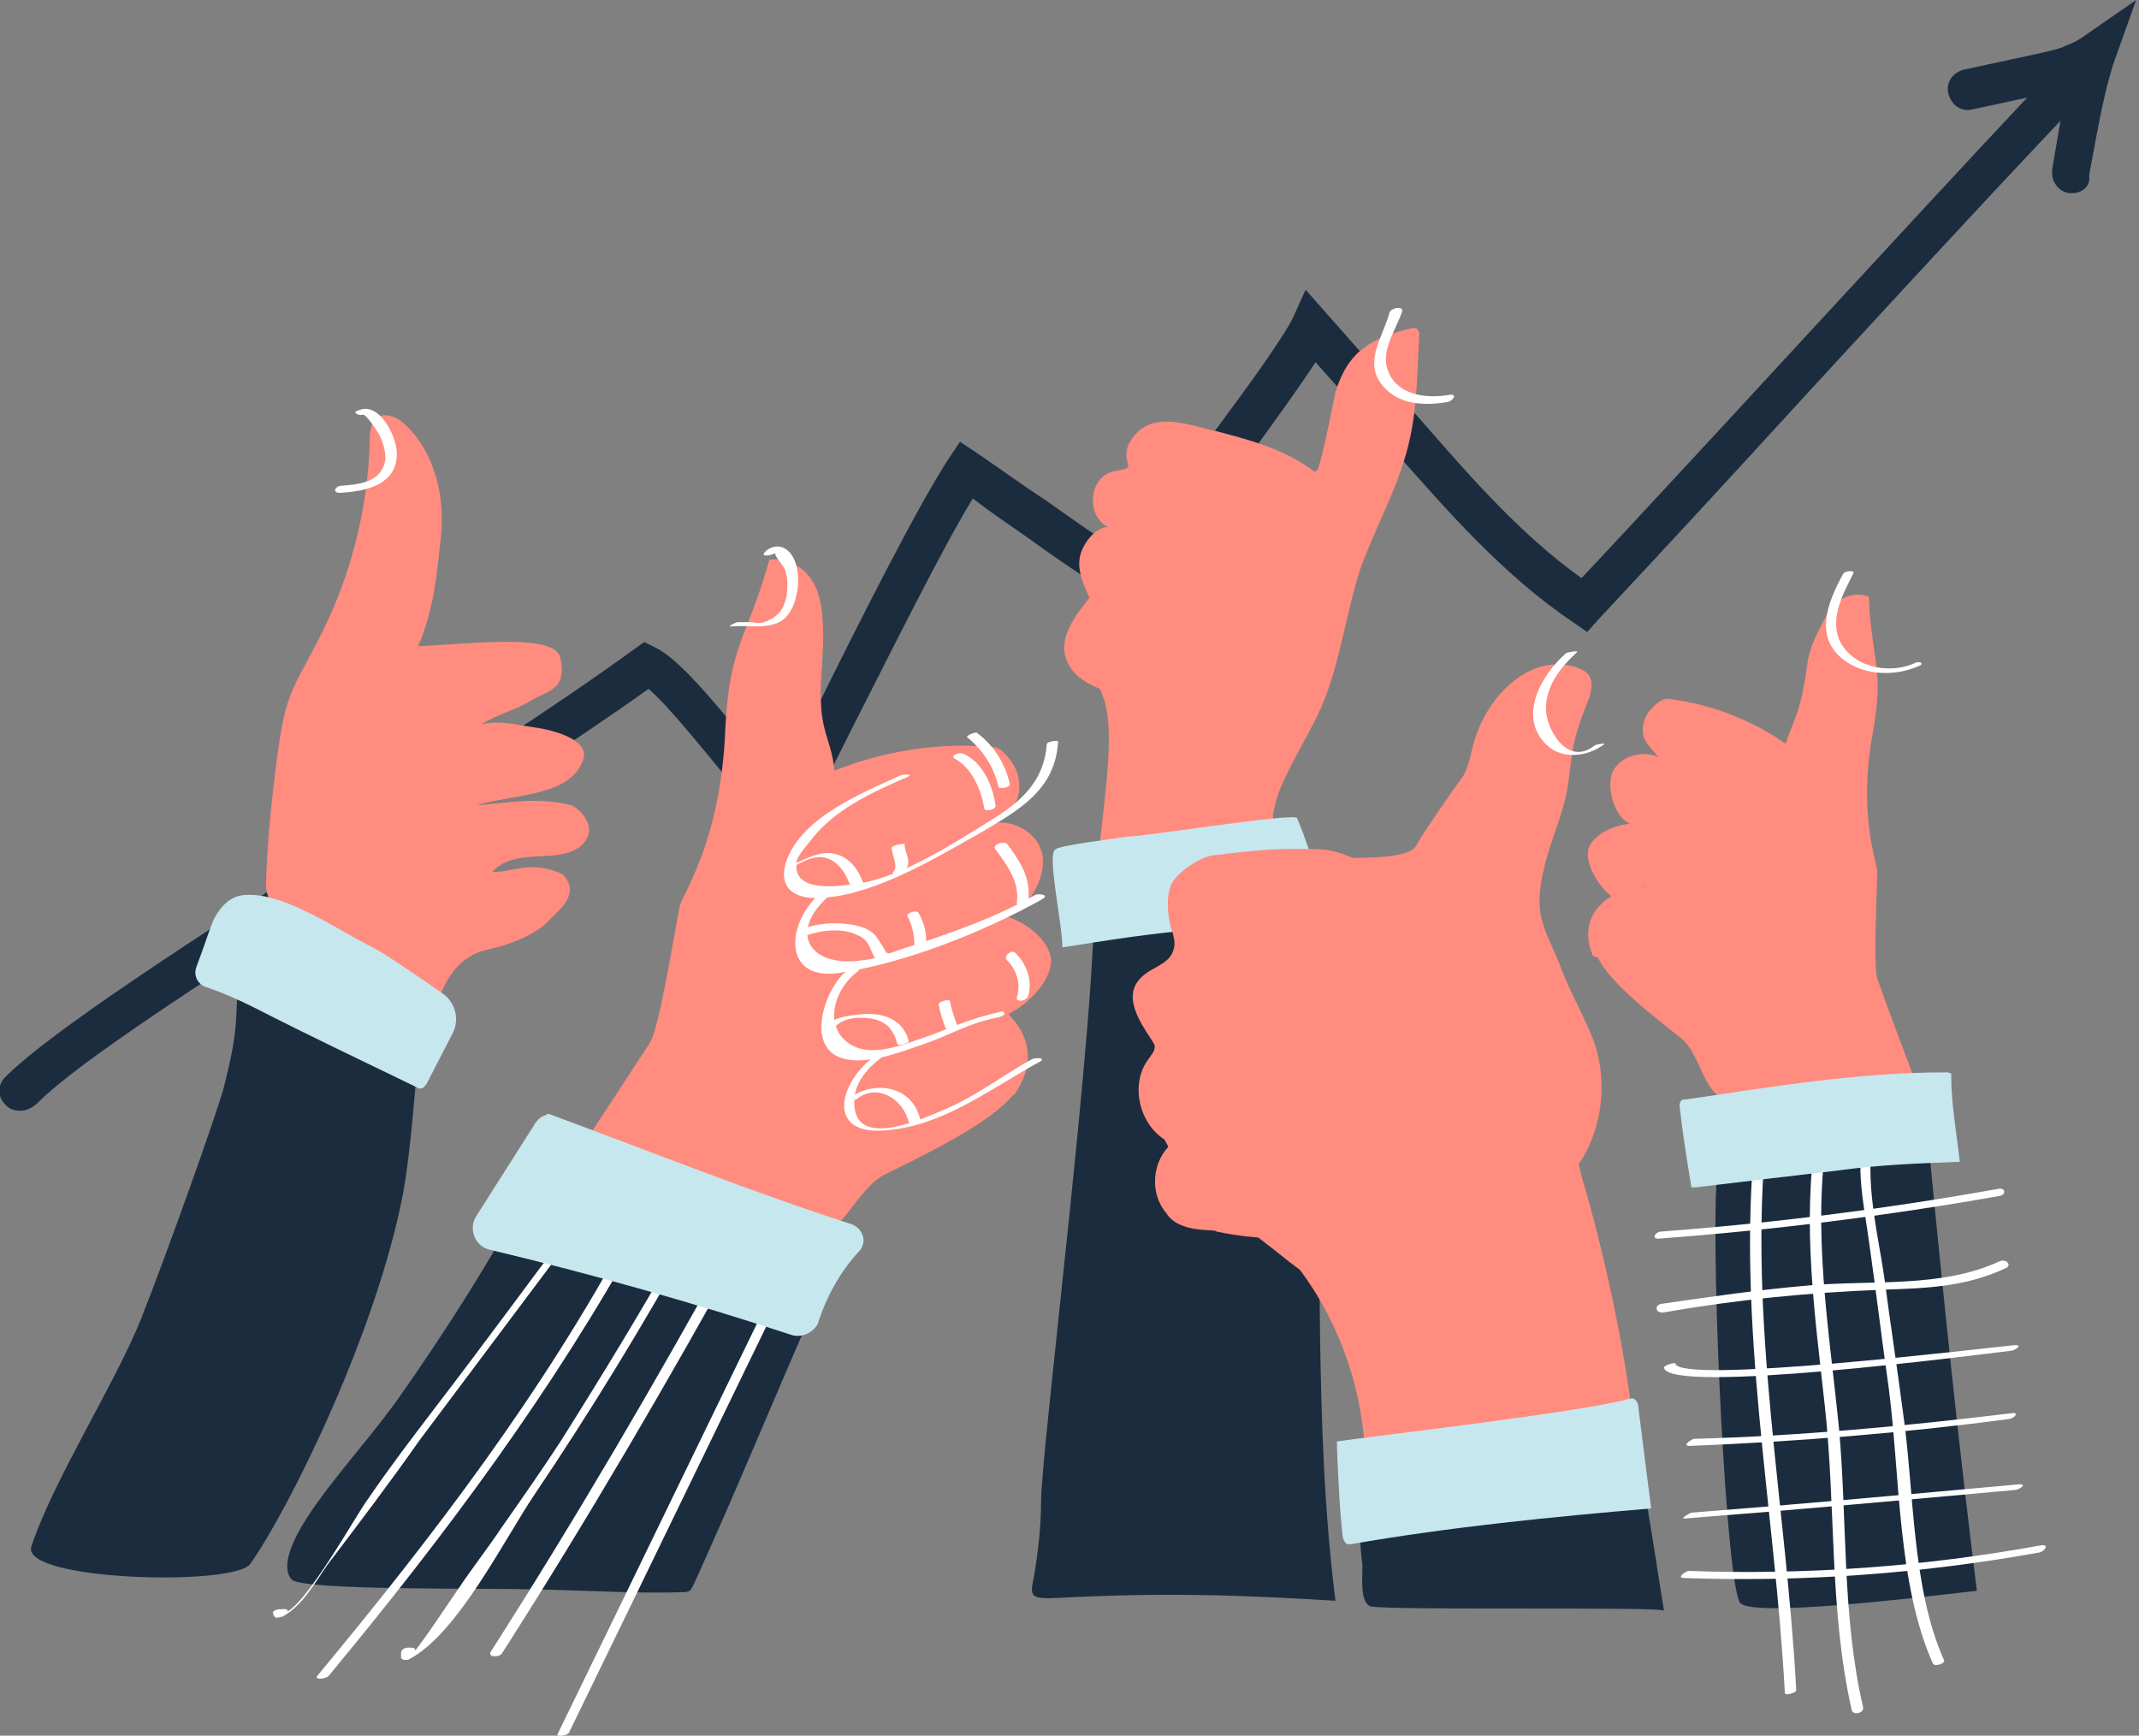 <svg width="594" height="482" viewBox="0 0 594 482" fill="none" xmlns="http://www.w3.org/2000/svg">
<rect x="0" y="0" width="594" height="482" fill="#808080" stroke="none"/>
<g clip-path="url(#clip0)">
<path d="M5.529 308.449C3.949 308.449 2.764 308.054 1.58 306.871C-0.79 304.504 -0.79 301.349 1.58 298.982C14.218 286.36 53.318 261.116 94.392 234.689C124.408 215.362 155.609 195.246 176.146 180.257L178.911 178.285L182.07 179.863C188.389 183.018 197.078 193.273 208.927 207.868C211.296 211.023 214.456 214.573 216.431 217.334C219.195 212.206 222.75 204.712 226.699 196.823C238.548 172.763 255.135 140.025 263.429 127.403L266.589 122.669L271.328 125.825C278.832 130.953 284.757 135.291 290.286 138.841C298.58 144.758 305.294 149.491 313.588 154.619C317.932 146.336 326.621 134.503 338.074 118.725C347.158 106.498 356.242 93.876 359.007 88.354L362.561 80.465L395.342 117.542C408.77 132.925 422.593 148.702 439.181 160.535C446.685 152.647 460.113 138.052 475.516 121.486C513.431 80.465 565.564 23.666 575.832 13.805C578.202 11.833 581.757 11.833 583.731 13.805C585.706 16.172 585.706 19.722 583.731 21.694C573.463 31.555 521.33 87.959 483.415 129.375C465.642 148.702 449.844 165.663 443.92 171.974L440.761 175.524L436.811 172.763C417.459 159.746 402.056 141.997 387.048 125.036L365.326 100.581C360.981 107.286 354.662 115.964 347.553 125.825C336.889 140.419 323.856 158.169 321.882 164.874L319.907 171.579L313.588 168.03C301.739 160.93 293.84 155.408 283.967 148.308C280.017 145.547 275.278 142.391 270.143 138.447C261.455 152.647 247.632 180.651 236.968 201.557C222.75 229.956 222.75 229.956 220.38 230.745C215.246 232.717 212.876 229.561 200.633 214.573C194.709 207.473 185.625 196.034 180.096 191.301C159.163 206.29 129.542 225.223 101.106 243.761C62.007 269.005 21.722 294.643 10.268 306.476C8.294 308.054 7.109 308.449 5.529 308.449Z" fill="#1B2C3E"/>
<path d="M575.437 53.643C575.042 53.643 574.647 53.643 574.647 53.643C571.488 53.249 569.513 50.093 569.908 47.332V46.938C571.093 40.232 572.278 32.344 573.858 24.849C571.883 25.244 569.908 25.638 567.933 26.033L547.791 30.372C544.631 31.16 541.867 29.188 541.077 26.033C540.287 22.877 542.262 20.116 545.421 19.327L565.564 14.989C568.723 14.2 571.488 13.805 573.858 12.622C575.832 11.833 577.412 11.044 578.992 9.861L593.21 0L587.286 16.566C584.126 25.638 582.151 38.26 580.177 48.516V48.91C580.572 51.671 578.202 53.643 575.437 53.643Z" fill="#1B2C3E"/>
<path d="M308.058 242.577C306.874 242.577 306.084 242.971 304.899 242.971C304.899 229.955 310.823 203.922 306.084 192.878C304.504 188.933 304.899 186.172 309.243 171.184C310.823 165.662 319.907 156.195 323.066 151.068C327.806 143.573 335.31 140.418 341.234 134.107C347.158 127.796 349.528 138.84 357.822 135.685C359.796 134.896 364.536 131.74 365.721 130.557C366.905 129.374 370.46 110.441 370.855 108.863C374.409 97.424 380.729 93.875 392.182 91.114C393.367 90.719 394.157 91.902 394.157 92.691C393.367 105.313 393.762 115.963 389.812 128.19C386.653 138.446 381.124 148.307 377.569 158.562C373.62 171.184 372.04 184.595 366.905 196.428C363.746 203.528 359.401 210.233 356.242 217.333C353.082 224.433 352.687 229.56 354.267 237.055C354.662 235.477 310.033 242.577 311.218 241.788L308.058 242.577Z" fill="#FF8C7F"/>
<path d="M289.101 416.917C289.101 403.112 304.899 277.682 303.714 248.888C317.142 246.521 330.57 244.155 343.604 241.788C344.788 241.394 345.973 241.394 347.158 241.788C348.343 242.182 349.133 242.971 349.923 244.155C361.771 257.171 363.746 276.104 364.931 293.853C367.695 343.947 364.536 394.435 370.855 444.528C344.788 442.95 323.856 442.161 293.84 443.739C285.941 444.133 285.941 443.345 287.126 437.822C288.311 430.723 289.101 424.017 289.101 416.917Z" fill="#1B2C3E"/>
<path d="M360.191 227.195C364.536 237.451 367.3 248.495 369.67 259.145C344.788 255.2 319.907 259.145 295.025 263.089C295.025 256.384 290.681 237.451 293.05 235.873C294.63 234.69 308.058 233.112 313.193 232.323C317.932 232.323 359.401 225.618 360.191 227.195Z" fill="#C7E7EF"/>
<path d="M338.469 119.91C330.965 118.332 321.881 114.388 315.957 119.91C310.428 125.432 313.982 128.982 313.193 129.771C312.008 130.954 308.058 130.166 305.689 132.927C302.134 136.871 302.924 143.971 307.663 146.337C304.109 146.337 300.159 151.465 299.764 155.409C299.369 158.959 300.949 162.509 302.529 166.059C297.79 171.976 293.05 178.287 297 184.992C299.369 188.936 304.109 190.909 308.453 192.486C315.167 195.247 321.092 198.797 327.016 203.136C329.78 205.108 333.73 207.475 336.494 205.503C342.419 201.953 336.494 191.697 332.545 186.175C328.596 180.653 328.201 181.442 321.881 178.681C329.78 177.498 331.36 177.498 338.864 180.259C345.183 182.625 351.897 183.809 358.611 183.809C360.191 183.809 361.771 183.414 362.561 182.231C363.746 180.653 362.561 178.681 361.771 177.103C354.662 166.454 342.024 161.326 330.175 156.987C341.629 162.509 354.662 165.665 367.695 166.059C368.88 166.059 369.67 166.059 370.46 165.27C372.04 164.087 370.855 161.72 369.67 160.143C362.956 151.859 353.477 145.549 343.209 142.393C351.107 144.76 359.006 146.337 366.905 147.521C369.67 147.915 373.225 147.915 374.804 145.549C376.384 142.787 374.409 139.238 372.04 137.265C362.166 126.616 351.897 123.46 338.469 119.91Z" fill="#FF8C7F"/>
<path d="M180.491 289.517C183.255 285.178 187.6 256.779 188.784 251.651C189.574 248.101 200.238 233.507 201.423 202.347C202.608 178.681 207.347 177.892 213.666 155.409C219.59 154.62 225.119 158.564 227.094 164.481C229.069 170.792 228.674 178.286 228.279 184.597C226.699 203.924 230.649 203.136 231.834 214.574C231.834 216.546 240.127 211.419 240.917 212.996C242.102 215.757 244.867 217.73 247.237 219.702C260.665 230.352 269.354 246.918 270.143 264.273C270.143 268.217 270.143 272.162 270.538 276.106C271.723 283.6 279.227 281.234 281.597 287.939C283.967 295.039 285.941 297.8 281.597 303.717C275.278 312 255.135 321.466 245.657 326.199C237.363 330.538 233.808 343.949 224.33 344.343C220.38 344.738 216.826 343.555 213.271 342.371C206.557 340.399 199.843 338.427 193.524 336.06C188.389 334.482 183.255 332.905 178.121 330.538C171.802 327.383 165.483 322.649 158.768 323.833C158.768 322.255 169.827 306.083 180.491 289.517Z" fill="#FF8C7F"/>
<path d="M218.406 303.719C218.011 302.93 218.406 302.141 218.801 301.352C220.38 297.013 224.33 294.252 227.884 291.885C240.523 283.997 255.926 278.08 270.934 275.714C255.926 275.714 240.918 277.291 226.699 280.447C223.935 281.236 220.38 281.63 218.406 279.264C217.221 277.686 217.221 275.319 218.011 273.741C219.195 270.586 221.96 268.219 225.12 266.247C233.809 259.936 243.287 254.809 253.161 250.47C251.186 250.075 248.817 251.259 246.842 252.047C238.548 255.597 229.859 258.358 220.775 260.725C218.406 261.119 215.641 261.514 214.061 259.542C212.876 257.964 213.666 255.597 214.851 253.625C218.406 247.709 224.33 243.764 229.859 240.214C232.624 238.242 235.783 235.087 239.338 234.692C232.229 236.665 225.515 238.637 218.406 240.609C214.061 241.792 209.322 242.975 205.372 241.398C204.977 241.003 204.188 241.003 204.188 240.609C203.793 239.82 203.793 238.637 204.188 237.848C207.742 227.592 217.221 220.887 226.699 216.154C242.102 209.054 259.085 205.899 276.068 207.476C278.832 207.871 282.387 212.998 282.782 215.759C284.362 224.043 279.227 225.62 274.883 228.776C281.202 227.198 288.311 231.142 289.496 237.453C290.681 243.764 285.152 253.231 279.227 254.414C284.757 255.992 291.076 260.725 291.866 266.247C292.261 272.164 285.547 278.869 280.017 281.63C286.731 288.336 287.126 296.224 281.597 304.113C281.202 304.507 218.801 306.085 218.406 303.719Z" fill="#FF8C7F"/>
<path d="M521.33 271.766C520.145 268.216 521.33 245.733 521.33 242.183C521.33 239.422 515.801 226.406 520.145 203.134C523.305 185.384 519.75 183.807 518.96 165.663C514.616 164.085 509.876 166.057 507.507 170.396C505.137 174.735 502.767 179.074 501.977 183.807C500.003 198.401 498.423 198.795 495.658 207.078C495.263 208.262 490.129 203.134 489.339 204.317C488.154 206.29 485.785 207.078 483.415 208.262C471.566 214.178 462.483 224.828 458.928 237.844C458.138 240.605 457.743 243.761 456.558 246.522C454.584 252.044 449.449 248.889 446.29 253.622C443.13 258.355 441.551 260.327 443.525 265.455C446.685 272.949 460.508 283.204 466.827 288.332C472.356 292.671 472.751 303.715 479.86 305.687C482.625 306.476 485.785 306.476 488.549 306.082C493.683 305.687 499.213 305.293 504.347 304.898C508.691 304.504 512.641 304.11 516.59 303.321C521.725 302.137 527.254 299.376 532.388 301.743C531.993 300.165 526.464 286.36 521.33 271.766Z" fill="#FF8C7F"/>
<path d="M490.524 276.102C490.919 275.708 490.919 274.919 490.919 274.13C490.524 270.58 488.154 267.819 485.389 265.452C477.096 257.564 466.827 250.069 455.768 246.125C466.827 248.492 477.885 252.436 488.154 257.169C490.129 257.958 492.498 259.141 494.473 257.958C495.658 257.169 496.053 255.197 495.658 253.619C495.263 250.858 493.683 248.886 491.709 246.914C486.179 240.603 480.255 235.081 473.541 230.348C475.121 230.348 476.701 231.531 477.885 232.32C483.415 236.264 489.734 239.814 496.053 242.97C497.633 243.758 500.002 244.547 501.187 243.364C502.372 242.181 501.977 240.209 501.582 239.025C499.608 234.292 496.053 229.953 492.498 226.403C490.524 224.431 488.944 221.67 486.574 220.487C491.314 223.248 496.448 226.009 501.187 228.375C504.347 229.953 507.506 231.531 510.666 231.137C511.061 231.137 511.456 231.137 511.851 230.742C512.246 230.348 512.246 229.559 512.246 228.77C511.456 220.487 505.532 213.781 498.818 208.654C488.549 200.765 476.306 195.637 463.272 194.06C461.298 193.665 457.743 197.215 456.953 199.187C454.584 205.104 458.138 207.076 460.508 210.231C456.163 208.259 450.239 209.837 447.87 214.176C445.895 218.515 448.264 226.798 452.609 228.77C448.264 229.164 442.735 231.531 441.155 235.475C439.971 239.814 443.92 246.125 447.475 248.886C441.155 252.83 439.576 258.747 442.34 265.452C443.525 266.241 489.734 278.074 490.524 276.102Z" fill="#FF8C7F"/>
<path d="M137.836 346.315C138.231 345.527 138.626 344.738 139.416 344.343C140.206 343.949 140.996 344.343 141.391 344.343C168.642 348.682 195.104 357.754 222.75 359.332C223.54 359.332 224.33 359.332 224.725 359.726C226.304 360.91 225.909 363.276 225.119 365.248C213.666 391.281 204.582 413.764 192.734 439.797C192.339 440.585 191.944 441.374 191.549 441.769C190.759 442.163 189.969 442.163 189.179 442.163C177.726 442.558 165.877 441.769 148.5 441.374C135.072 440.98 83.728 441.769 80.964 438.613C76.619 433.486 85.308 421.258 88.073 417.314C96.367 405.875 104.266 397.592 112.165 386.153C121.248 373.137 129.937 359.726 137.836 346.315Z" fill="#1B2C3E"/>
<path d="M443.13 290.697C440.761 283.597 436.811 277.286 434.047 270.186C428.912 255.987 423.383 254.803 432.072 230.348C438.391 212.599 433.652 212.599 440.761 195.243C441.945 192.482 442.735 188.933 440.761 186.96C439.971 186.171 438.786 185.777 437.996 185.383C424.963 181.044 412.719 193.271 409.165 206.682C408.375 209.443 407.98 212.599 406.4 215.36C405.215 216.937 394.947 231.532 393.367 234.687C389.418 241.787 355.057 234.687 342.419 242.181C337.285 245.337 333.73 250.07 330.965 255.198C324.251 267.82 321.092 282.019 320.302 296.219C319.907 301.741 319.907 307.658 321.882 312.785C323.856 318.702 327.806 323.829 332.15 328.563C339.654 336.846 349.133 343.157 357.822 350.257C365.326 355.779 372.83 362.878 382.703 362.878C393.367 363.273 398.896 356.568 404.82 349.073C414.694 337.24 431.282 335.268 439.576 321.463C444.71 312.785 446.29 301.347 443.13 290.697Z" fill="#FF8C7F"/>
<path d="M337.68 341.974C352.293 345.129 367.3 344.341 381.519 339.607C383.098 339.213 384.678 338.03 384.678 336.452C384.678 335.663 383.888 334.874 383.098 334.085C373.225 326.591 360.586 323.83 348.343 321.069C345.183 320.28 341.629 319.097 338.469 318.308C351.108 319.491 363.746 320.674 376.384 319.491C377.964 319.491 379.149 319.097 380.334 318.308C382.703 316.73 382.703 313.18 381.124 310.814C379.544 308.447 377.174 306.869 374.804 305.686C363.746 299.769 351.898 295.431 339.654 291.881C337.285 291.092 337.285 289.908 335.31 287.936C334.915 287.936 334.52 288.331 334.52 288.331C355.057 291.092 376.384 293.853 395.342 286.753C396.922 286.359 398.501 285.175 398.501 283.597C398.501 282.414 397.711 281.231 396.922 280.442C390.997 274.92 382.703 272.948 375.199 270.976C363.351 268.214 353.477 265.453 341.629 263.087C350.713 262.692 360.191 262.298 369.275 261.904C379.939 261.509 391.392 260.72 400.476 254.409C400.871 254.015 401.266 253.62 401.661 253.226C401.661 252.831 401.661 252.043 401.266 251.648C397.711 246.126 391.392 243.365 385.073 241.787C378.359 240.21 373.62 236.265 366.906 235.871C356.637 235.476 349.923 235.871 337.68 237.449C333.73 237.449 326.226 242.576 325.041 246.126C323.856 249.676 324.251 253.62 325.041 257.17C325.831 259.537 326.621 261.904 325.831 263.876C324.646 268.214 318.722 268.609 315.957 272.553C312.403 277.286 316.352 283.597 319.512 288.331C319.907 289.12 320.697 289.908 320.697 290.697C320.697 291.881 319.907 292.669 319.117 293.853C313.193 301.347 316.747 313.969 325.436 317.519C319.907 322.252 319.117 331.324 323.856 336.846C327.411 342.763 338.074 341.185 337.68 341.974Z" fill="#FF8C7F"/>
<path d="M440.365 330.538C445.895 350.259 450.239 370.376 453.004 390.492C428.912 397.986 404.03 403.114 379.149 405.875C378.754 386.942 372.435 368.009 360.981 352.626C383.493 349.865 405.215 338.821 421.013 322.649C423.383 320.282 433.256 306.872 436.416 308.844C437.206 309.633 437.206 317.916 437.601 319.493C438.391 323.438 439.181 326.988 440.365 330.538Z" fill="#FF8C7F"/>
<path d="M377.964 419.283C402.056 417.31 426.148 414.944 450.239 412.972C452.214 412.972 454.979 412.577 456.164 414.549C456.953 415.338 456.953 416.522 457.348 417.705C459.323 429.538 460.113 435.06 462.088 447.288C461.693 446.104 386.653 447.288 380.729 446.104C377.569 445.315 378.359 437.821 378.359 434.666C377.569 429.144 377.569 424.016 377.964 419.283Z" fill="#1B2C3E"/>
<path d="M452.214 388.517C452.609 388.517 453.399 388.123 453.794 388.517C454.584 388.912 454.979 390.095 454.979 390.884C456.164 400.35 457.348 409.817 458.533 418.889C430.887 421.255 402.846 424.016 375.594 428.75C374.805 428.75 374.015 429.144 373.62 428.355C373.225 427.961 372.83 427.172 372.83 426.383C372.04 420.072 371.25 403.506 371.25 400.35C371.25 399.956 437.996 392.461 452.214 388.517Z" fill="#C7E7EF"/>
<path d="M476.701 327.775C476.701 326.986 476.701 326.197 477.491 325.803C477.886 325.408 478.675 325.014 479.07 325.014C497.633 321.069 516.59 318.703 535.548 317.52C539.497 358.541 543.842 400.745 548.976 441.767C528.439 444.133 488.154 448.867 483.415 445.317C479.465 442.556 475.121 351.441 476.701 327.775Z" fill="#1B2C3E"/>
<path d="M118.879 281.231C118.484 282.414 118.879 283.597 119.669 284.386C121.643 276.892 124.408 268.609 131.517 265.059C133.887 263.876 136.651 263.481 139.416 262.692C144.155 261.115 149.29 259.142 152.844 255.198C155.609 252.437 161.138 248.098 156.399 242.971C155.609 242.182 151.264 240.998 150.08 240.998C145.34 240.209 141.391 242.182 136.651 242.182C143.366 234.687 156.004 240.604 161.928 234.293C166.667 229.165 159.953 224.038 158.768 223.643C149.29 221.277 141.786 222.854 132.307 223.643C142.576 220.488 158.374 221.277 161.928 211.021C163.903 205.499 154.029 202.738 148.105 201.949C142.576 201.16 139.021 199.977 133.492 201.16C139.021 198.005 142.181 197.61 147.71 194.455C152.054 191.694 157.584 191.694 155.609 182.622C154.029 175.917 132.307 178.678 116.114 179.466C120.459 169.211 121.249 160.139 122.433 149.095C123.618 138.051 120.854 125.823 112.56 117.935C110.585 115.962 107.03 114.385 104.661 115.962C103.081 117.146 102.686 119.907 102.686 121.879C102.291 141.601 97.157 161.322 87.678 179.072C85.308 183.805 82.544 188.144 80.569 193.272C78.594 198.399 77.804 204.316 77.014 209.838C75.435 221.671 74.25 233.504 73.855 245.337C73.855 247.704 74.25 248.887 75.435 250.859C76.62 252.831 78.199 254.015 80.174 255.592C90.838 263.876 102.291 272.159 113.745 279.653C115.324 281.231 115.719 280.836 118.879 281.231Z" fill="#FF8C7F"/>
<path d="M39.099 366.43C46.603 347.497 60.032 309.632 62.006 302.532C63.586 296.221 65.166 289.91 65.561 283.204C65.956 276.893 65.561 269.794 69.115 264.271C84.123 274.921 99.921 285.177 116.114 293.854C114.929 305.687 114.139 318.309 112.165 330.142C105.056 369.191 80.174 419.285 69.51 434.273C65.166 440.584 5.924 439.006 8.689 429.54C14.613 411.396 31.99 384.18 39.099 366.43Z" fill="#1B2C3E"/>
<path d="M103.476 263.091C106.636 264.669 116.509 271.375 123.223 276.108C126.778 278.869 127.568 283.602 125.593 287.152L118.484 300.957C118.089 301.352 117.694 302.141 117.299 302.141C116.509 302.535 116.114 302.141 115.324 301.746C100.711 294.646 85.703 287.547 71.09 280.052C66.351 277.686 62.007 275.713 57.267 274.136C54.898 273.347 53.713 270.98 54.503 268.614C56.477 263.486 58.847 255.992 59.637 254.808C61.612 251.258 64.376 248.497 68.721 248.497C79.384 248.103 93.997 258.358 103.476 263.091Z" fill="#C7E7EF"/>
<path d="M278.437 280.836C269.748 282.808 266.589 284.386 258.295 287.541C251.186 289.908 241.707 294.247 235.388 289.514C228.674 284.386 231.834 274.525 238.153 269.792C239.732 268.609 236.573 268.609 235.388 269.397C229.069 274.131 223.54 290.697 233.808 293.852C239.732 295.825 248.816 292.669 254.346 290.697C264.219 287.541 267.774 284.386 277.647 282.414C280.017 281.625 278.437 280.836 278.437 280.836Z" fill="white"/>
<path d="M221.17 240.213C224.724 238.24 228.674 236.663 232.228 239.818C234.598 241.79 235.388 244.157 236.573 246.918C236.968 247.707 239.337 246.524 239.732 246.524C240.127 246.524 240.127 246.129 240.522 246.129C241.312 245.735 238.153 245.735 237.758 246.524C237.363 246.524 237.363 246.918 236.968 246.918C238.153 246.918 238.942 246.524 240.127 246.524C238.942 242.185 236.178 237.846 231.438 237.057C227.489 236.268 223.54 238.635 219.985 240.213C217.22 240.607 220.38 240.607 221.17 240.213Z" fill="white"/>
<path d="M223.54 259.935C227.489 258.357 233.808 257.568 237.758 259.54C238.943 259.935 240.127 260.724 240.917 261.907C241.707 263.09 242.102 264.668 242.892 265.851C244.077 267.035 245.262 267.429 246.842 265.851C248.026 264.274 244.867 264.274 244.077 265.062L243.682 265.457C244.472 265.063 245.262 265.062 246.052 264.668C246.447 264.668 243.287 259.935 242.892 259.54C241.312 257.963 238.943 257.174 236.573 256.779C231.834 255.99 226.304 256.385 221.96 258.357C219.985 259.146 221.96 260.329 223.54 259.935Z" fill="white"/>
<path d="M231.439 285.969C233.413 282.025 240.917 282.025 244.472 283.603C247.237 284.786 248.421 287.153 249.211 289.914C249.211 290.702 252.766 289.519 252.371 289.125C250.791 283.208 245.657 281.236 239.733 281.63C235.388 282.025 230.254 282.419 227.884 286.758C228.279 286.758 231.044 286.758 231.439 285.969Z" fill="white"/>
<path d="M237.758 305.294C243.682 300.561 250.791 305.294 252.371 311.605C252.371 312.394 255.925 311.605 255.53 310.816C253.161 300.955 241.707 299.772 234.993 305.689C234.203 306.083 236.968 305.689 237.758 305.294Z" fill="white"/>
<path d="M265.009 210.625C269.748 212.992 272.513 219.303 273.303 224.43C273.303 225.614 276.857 224.825 276.463 223.641C275.673 218.119 272.908 211.808 267.774 209.442C266.589 208.653 263.824 209.836 265.009 210.625Z" fill="white"/>
<path d="M276.462 235.874C279.622 240.213 283.177 244.946 282.387 250.468C281.992 252.046 285.546 251.257 285.546 250.074C286.336 243.763 283.177 239.03 279.622 234.296C278.437 233.508 275.278 234.691 276.462 235.874Z" fill="white"/>
<path d="M279.622 266.64C282.387 269.401 283.572 273.345 282.387 276.895C281.992 278.473 285.152 278.078 285.547 276.501C286.731 272.162 285.152 267.823 281.992 264.668C281.202 263.484 278.438 265.456 279.622 266.64Z" fill="white"/>
<path d="M251.976 254.413C253.556 257.174 253.95 260.329 253.95 263.485C253.95 263.879 257.11 263.485 257.11 262.696C257.505 259.54 256.715 256.385 255.135 253.624C254.74 252.44 251.581 253.624 251.976 254.413Z" fill="white"/>
<path d="M247.631 235.478C247.631 237.45 249.606 240.606 248.026 242.184C247.631 242.578 248.421 242.578 248.816 242.578C249.606 242.578 250.396 242.184 251.186 241.789C253.556 239.423 251.186 237.056 251.186 234.295C250.791 234.295 247.631 234.689 247.631 235.478Z" fill="white"/>
<path d="M260.665 278.868C261.06 281.234 261.85 283.601 262.64 285.573C263.035 286.362 266.194 285.573 265.799 284.784C265.009 282.417 264.219 280.445 263.824 278.079C263.824 277.29 260.665 278.079 260.665 278.868Z" fill="white"/>
<path d="M385.863 86.776C384.283 93.087 378.754 100.187 383.493 106.498C387.838 112.414 395.342 112.809 402.056 111.625C403.636 111.231 404.82 109.259 402.451 109.653C395.737 110.837 387.048 109.653 385.073 101.765C383.888 96.637 387.838 91.115 389.418 86.382C389.418 84.804 386.258 85.593 385.863 86.776Z" fill="white"/>
<path d="M215.246 153.436C214.851 154.225 217.221 156.592 218.011 158.169C218.8 160.536 218.8 162.903 218.405 165.664C217.616 168.819 216.826 170.397 214.061 171.975C211.691 173.158 210.901 173.158 208.532 172.763C207.347 172.763 206.162 172.763 204.977 172.763C204.187 172.763 201.423 174.341 203.397 173.947C207.742 173.552 212.086 174.736 216.431 172.763C219.985 170.791 221.17 166.452 221.565 162.903C221.96 159.353 221.17 153.042 216.826 151.858C215.246 151.464 212.876 152.253 212.086 153.831C211.691 154.619 214.851 154.225 215.246 153.436Z" fill="white"/>
<path d="M511.851 159.352C507.507 167.241 503.557 177.102 512.246 183.413C518.17 187.752 526.464 187.752 532.783 184.991C534.758 184.202 532.783 183.413 531.598 184.202C524.489 187.357 514.221 185.385 510.666 177.496C508.297 171.185 511.851 164.874 514.616 159.352C515.406 158.169 512.246 158.563 511.851 159.352Z" fill="white"/>
<path d="M163.113 334.483C148.895 353.416 135.072 372.348 120.854 390.887C114.534 399.17 108.215 407.453 102.291 416.131C98.737 420.864 84.519 446.897 78.594 448.08C80.569 447.686 80.174 446.502 78.199 446.897C77.804 446.897 77.804 446.897 77.409 446.897C77.014 446.897 75.83 447.291 75.83 447.686C75.83 448.08 75.83 448.474 76.225 448.869C76.225 449.658 78.594 448.869 78.594 448.869C84.124 445.713 87.283 439.797 90.838 434.669C99.526 423.231 108.215 411.792 116.509 399.959C133.097 377.871 149.29 356.177 165.878 334.088C167.062 333.299 163.903 333.694 163.113 334.483Z" fill="white"/>
<path d="M188.784 345.134C178.121 364.067 167.062 382.211 155.609 400.355C150.475 408.243 144.945 416.132 139.416 424.021C135.467 429.937 131.122 435.459 127.173 441.376C125.988 442.954 114.929 459.914 113.745 459.914C115.324 459.52 116.114 457.548 114.14 457.548C113.745 457.548 113.745 457.548 113.35 457.548C112.56 457.548 111.375 457.942 111.375 459.125C111.375 459.52 111.375 459.914 111.375 460.309C111.375 461.098 113.35 461.098 113.745 460.703C127.173 453.603 140.206 427.176 148.5 414.949C163.903 392.071 178.121 368.8 191.549 344.739C192.734 343.95 189.574 343.95 188.784 345.134Z" fill="white"/>
<path d="M219.59 348.287C197.868 392.859 176.541 437.035 154.819 481.606C154.424 482.395 157.584 482.001 157.979 481.212C179.701 436.641 201.028 392.464 222.75 347.893C223.145 347.104 219.985 347.498 219.59 348.287Z" fill="white"/>
<path d="M174.961 341.585C150.869 386.55 120.458 426.388 88.073 465.437C87.283 466.621 90.442 466.226 91.232 465.437C123.618 426.388 153.634 386.156 178.121 341.585C178.911 340.401 175.751 340.796 174.961 341.585Z" fill="white"/>
<path d="M203.398 345.133C182.07 383.787 159.953 421.653 136.257 458.73C135.467 460.308 138.626 460.308 139.416 459.124C163.113 422.047 185.23 384.182 206.557 345.527C207.742 343.949 204.187 343.949 203.398 345.133Z" fill="white"/>
<path d="M434.836 181.443C428.122 187.359 421.408 198.798 429.307 206.686C433.651 211.025 440.76 210.236 445.5 206.686C445.895 206.292 443.13 206.686 442.735 207.081C435.231 212.997 429.307 202.348 429.307 196.826C429.307 190.515 433.256 185.387 437.996 181.048C438.391 180.654 435.231 181.048 434.836 181.443Z" fill="white"/>
<path d="M487.364 315.944C482.23 367.615 492.894 418.891 495.658 470.168C495.658 470.957 498.818 470.168 498.818 469.379C496.053 417.708 485.39 366.826 490.524 315.155C490.919 314.76 487.364 315.155 487.364 315.944Z" fill="white"/>
<path d="M504.347 314.76C500.397 340.004 503.952 364.853 506.716 390.097C509.876 418.497 507.901 446.896 514.22 474.901C514.615 476.479 517.775 475.69 517.38 474.112C511.456 448.474 513.036 422.441 510.666 396.408C507.901 368.798 503.162 341.976 507.506 314.366C508.296 312.788 504.742 313.182 504.347 314.76Z" fill="white"/>
<path d="M518.96 310.818C514.616 321.862 517.38 332.906 518.96 344.345C520.935 358.15 522.515 371.561 524.489 385.366C527.649 409.427 526.859 439.798 536.733 461.887C537.128 463.07 540.287 461.887 539.892 461.098C530.808 440.982 531.598 413.766 528.439 392.072C526.859 379.844 524.884 367.222 523.304 354.995C521.33 341.189 516.59 323.834 521.725 310.818C522.515 309.24 519.355 309.635 518.96 310.818Z" fill="white"/>
<path d="M460.903 343.949C492.498 341.582 524.094 337.638 555.295 332.116C557.27 331.721 556.875 329.749 554.9 330.144C524.094 335.666 492.893 339.61 461.693 341.977C459.323 341.977 458.533 344.343 460.903 343.949Z" fill="white"/>
<path d="M462.087 364.459C482.23 360.909 502.372 358.937 522.909 358.148C535.153 357.753 545.816 357.359 556.875 352.231C558.849 351.442 557.27 349.47 555.295 350.259C539.102 357.753 520.145 355.387 502.372 356.964C488.549 358.148 474.726 360.12 461.298 362.092C459.323 362.486 459.718 364.853 462.087 364.459Z" fill="white"/>
<path d="M462.087 379.844C463.667 387.338 548.581 376.294 558.454 375.111C559.244 375.111 562.009 373.533 559.639 373.533C551.345 374.322 466.432 384.577 465.247 378.661C465.247 378.266 462.087 379.055 462.087 379.844Z" fill="white"/>
<path d="M469.196 401.537C498.817 400.354 528.439 397.987 558.06 394.043C559.639 393.648 560.824 392.071 558.454 392.465C529.228 396.015 500.002 398.776 470.381 399.565C469.196 399.959 467.222 401.537 469.196 401.537Z" fill="white"/>
<path d="M468.407 421.652C498.818 419.285 529.229 416.524 559.64 413.763C560.429 413.763 563.194 412.186 560.824 412.186C530.414 414.947 500.003 417.708 469.592 420.074C468.802 420.469 466.037 422.046 468.407 421.652Z" fill="white"/>
<path d="M467.617 438.218C500.793 439.401 533.573 437.034 566.354 431.118C567.933 430.723 569.118 428.751 566.749 429.146C534.363 435.062 501.582 437.429 468.802 436.245C467.617 436.64 465.642 438.218 467.617 438.218Z" fill="white"/>
<path d="M100.711 115.173C101.501 114.778 104.661 119.511 105.056 120.3C106.241 122.272 107.03 125.033 107.03 127.4C106.241 133.711 100.316 134.5 94.787 134.894C93.207 134.894 92.022 136.867 94.392 136.867C101.106 136.472 109.795 134.894 110.19 126.611C110.585 121.878 105.451 111.228 99.526 113.989C97.552 114.384 99.526 115.567 100.711 115.173Z" fill="white"/>
<path d="M250.001 215.359C239.733 220.093 222.75 226.798 218.406 239.026C215.641 247.309 221.565 250.07 229.069 249.281C243.682 248.098 259.875 238.237 272.513 231.137C283.177 224.826 293.051 219.304 293.84 205.893C293.84 205.499 290.681 205.893 290.681 206.682C289.891 217.332 283.177 222.854 274.883 227.981C264.614 234.292 250.791 243.364 238.548 245.337C233.019 246.125 220.38 248.098 221.17 239.814C221.17 237.842 223.54 235.476 224.725 233.898C231.439 224.826 242.102 220.093 251.976 215.754C253.951 214.965 250.791 214.965 250.001 215.359Z" fill="white"/>
<path d="M287.521 248.493C276.463 254.804 265.009 258.748 253.161 262.693C248.816 263.876 244.077 266.243 239.733 266.637C224.33 269.004 218.405 258.354 231.044 248.099C232.623 246.915 229.069 246.915 228.279 247.704C218.405 255.593 216.826 272.554 233.018 270.187C251.581 267.426 273.303 258.748 289.496 249.676C291.471 248.493 288.706 248.099 287.521 248.493Z" fill="white"/>
<path d="M286.336 294.252C279.227 298.196 272.513 303.324 265.009 306.874C255.531 311.213 235.388 320.285 237.363 304.113C238.153 299.38 242.102 295.435 245.657 293.069C246.842 292.28 243.682 292.674 243.287 293.069C233.414 299.774 229.069 314.763 244.867 313.974C261.455 313.185 275.278 302.141 289.101 294.646C290.286 293.463 286.731 293.858 286.336 294.252Z" fill="white"/>
<path d="M268.564 204.712C272.908 208.262 276.068 212.995 277.253 218.517C277.648 219.306 280.807 218.517 280.412 217.728C279.227 212.206 276.068 207.079 271.328 203.529C270.933 203.134 268.169 204.317 268.564 204.712Z" fill="white"/>
<path d="M219.985 370.771C192.339 361.699 164.298 353.811 136.257 347.105C131.912 346.316 129.937 341.189 132.307 337.639L148.105 312.789C148.895 311.211 150.475 309.634 152.054 309.634C152.054 310.028 151.265 310.028 151.659 309.634C152.054 309.239 152.449 309.239 153.239 309.634C180.886 319.889 208.532 330.933 236.573 340.005C239.733 341.189 240.917 345.133 238.548 347.5C233.413 353.022 229.464 360.121 227.094 367.616C225.909 369.982 222.75 371.56 219.985 370.771Z" fill="#C7E7EF"/>
<path d="M541.867 299.377C541.867 306.476 543.447 315.548 544.237 322.648C533.178 323.043 522.12 323.437 510.666 325.015C497.238 326.593 483.81 328.17 470.777 329.748C470.382 329.748 470.382 329.748 469.987 329.748C469.592 329.748 469.592 329.354 469.592 328.959C468.407 321.859 467.222 314.365 466.432 307.265C466.432 306.871 466.432 306.082 466.827 305.688C467.222 305.293 467.617 305.293 468.407 305.293C492.499 301.743 515.801 297.799 540.287 297.799C540.682 297.799 541.472 297.799 541.867 298.193C541.867 298.193 541.867 298.982 541.867 299.377Z" fill="#C7E7EF"/>
</g>
<defs>
<clipPath id="clip0">
<rect width="594" height="482" fill="white"/>
</clipPath>
</defs>
</svg>
